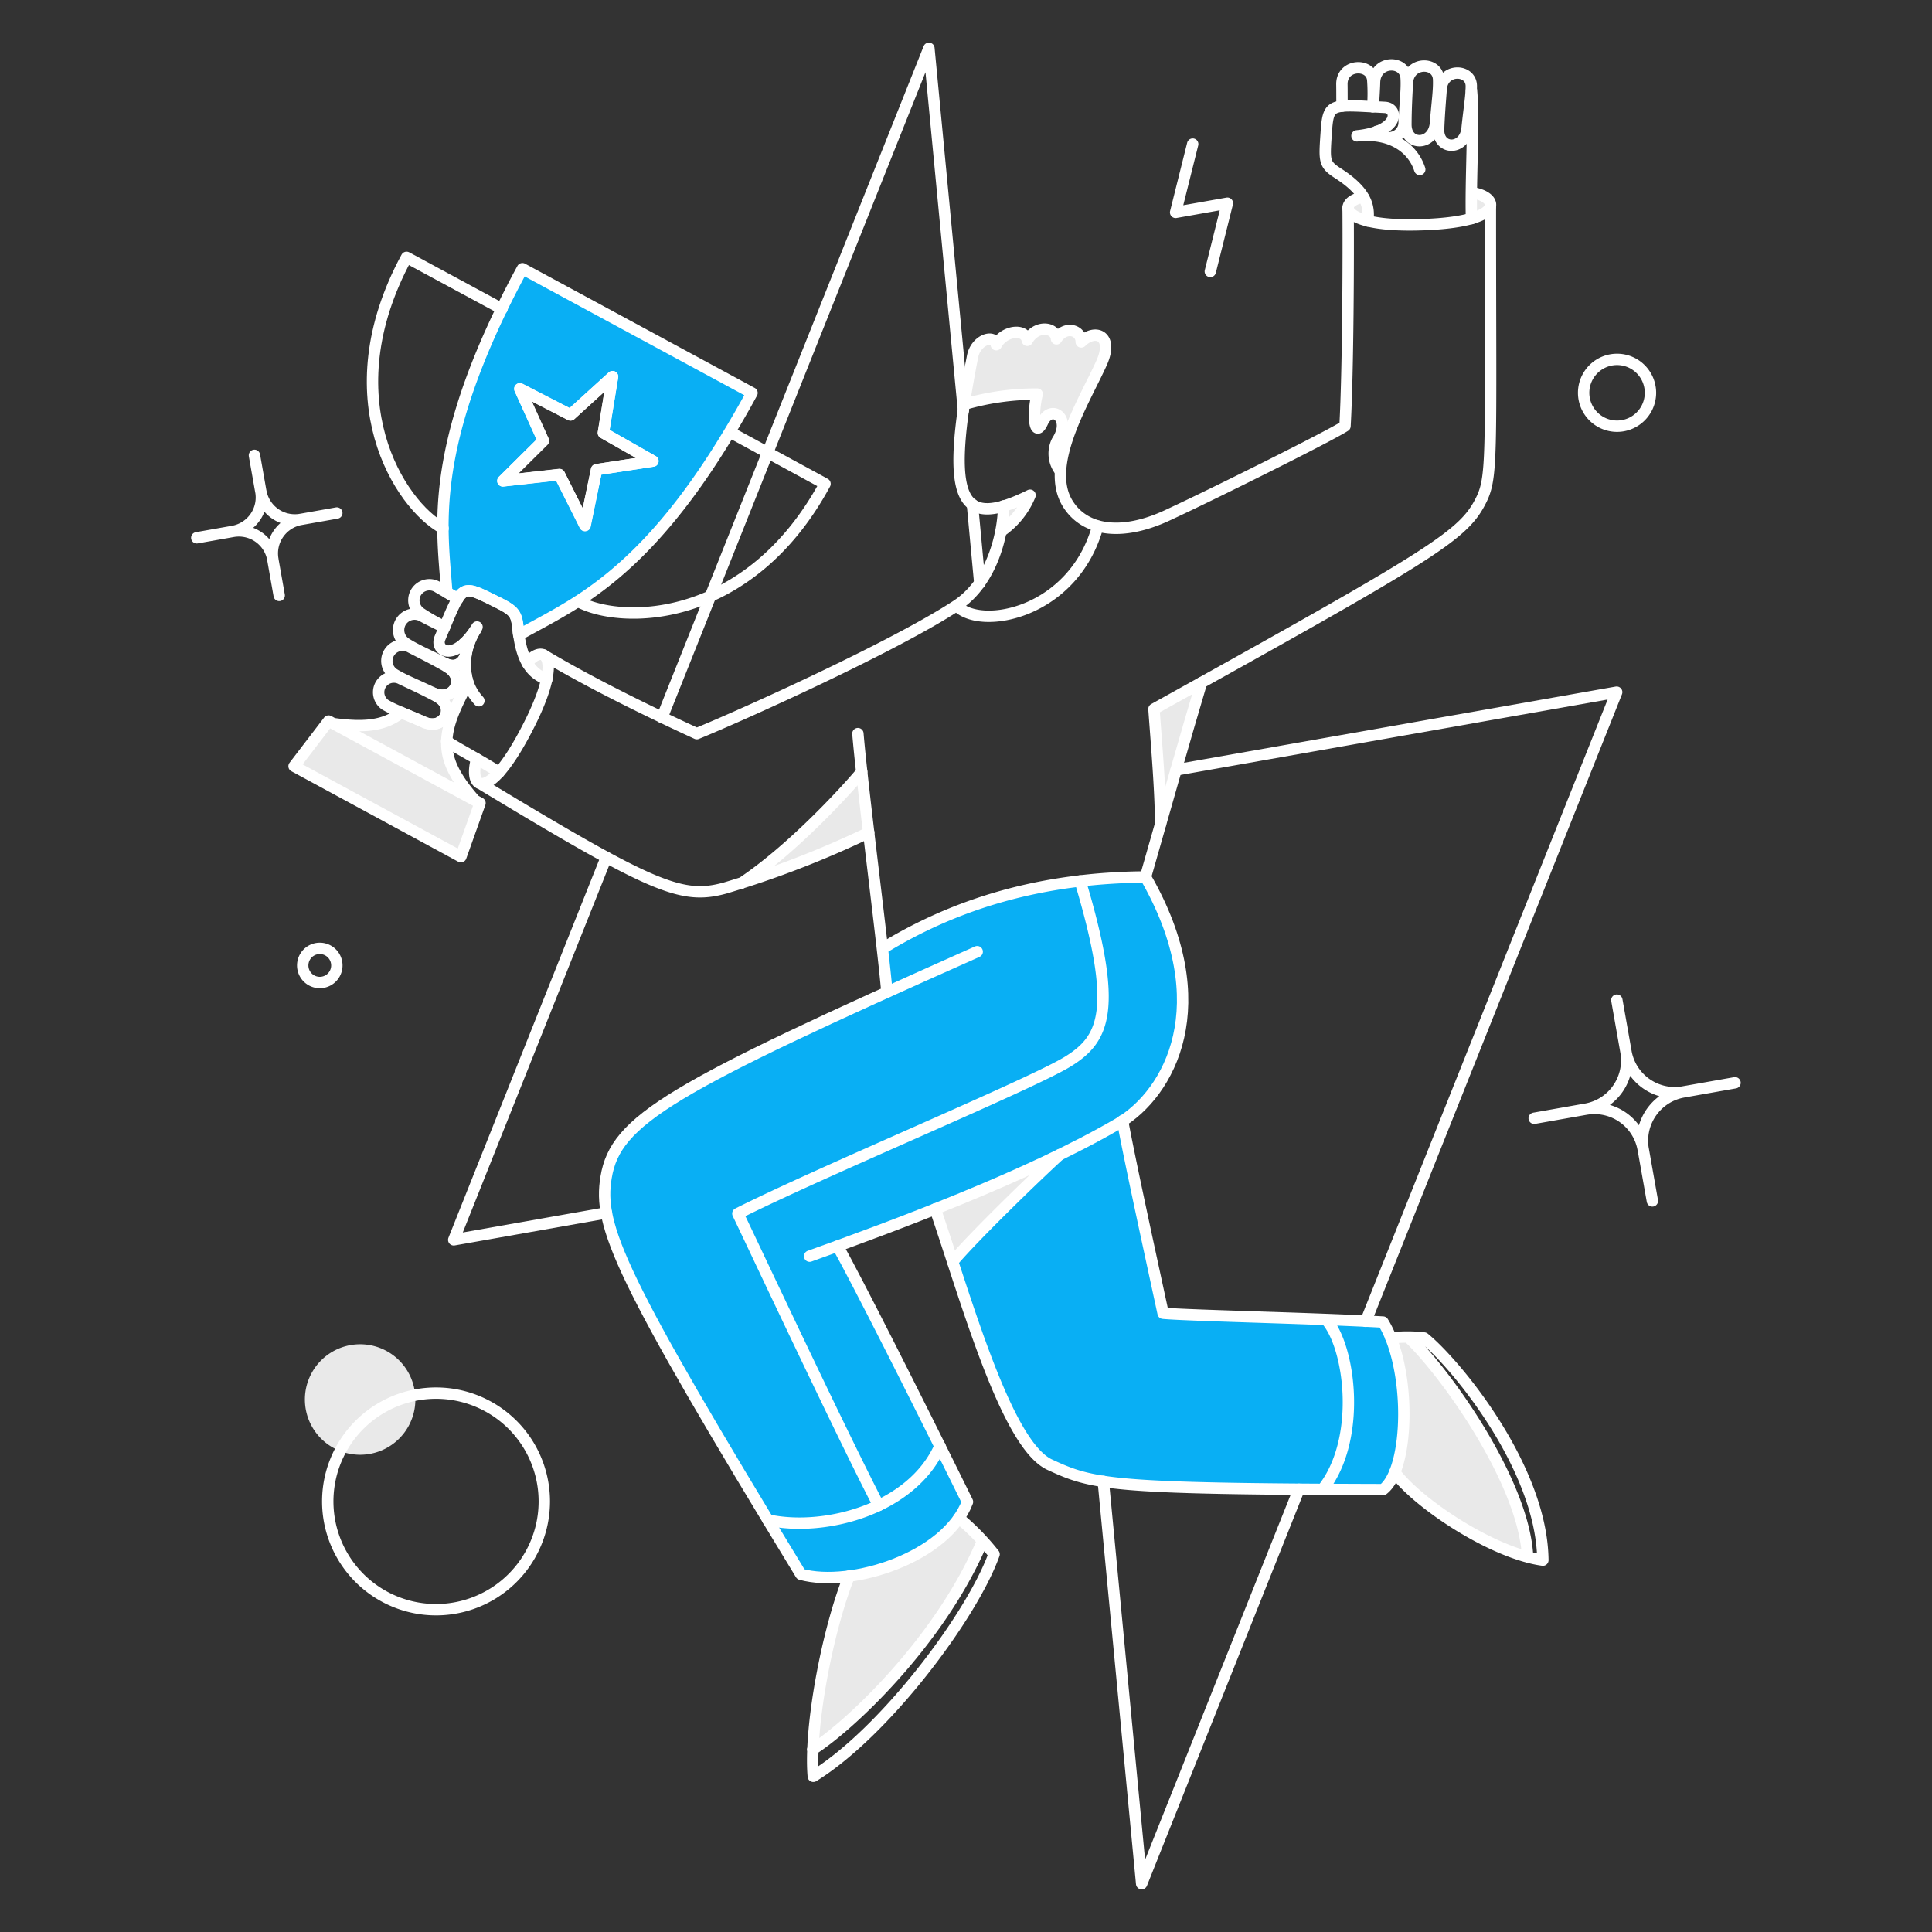 <svg width="96" height="96" fill="none" xmlns="http://www.w3.org/2000/svg"><rect width="100%" height="100%" fill="#333333" stroke="none"/><path d="M68.73 65.702c-3.562-.192-9.727-.325-10.944-.438-.627-2.871-1.636-7.418-2.036-9.552l.02-.013c2.472-1.596 4.688-5.965 1.14-12.12-4.727.039-9.064 1.1-13.06 3.556.1.903.183 1.669.228 2.17-11.354 5.136-13.543 6.649-13.963 9.193-.487 2.972 2.103 7.215 9.677 19.718 2.88.672 7.267-.974 8.28-3.593-1.158-2.341-5.178-10.442-6.447-12.705 3.419-1.248 7.392-2.796 10.67-4.373-1.34 1.29-4.004 4.002-4.97 5.149 1.404 4.286 3.046 9.264 4.825 10.086 2.076.96 3.034 1.24 16.57 1.24 1.554-1.393 1.206-6.3.01-8.318zm-42.773-52.35c-.374.684-.711 1.35-1.021 1.98-2.453 5.061-2.937 8.408-2.928 10.907.009 1.231.128 2.253.192 3.183v.01c.173.1.336.2.538.318.365-.576.666-.465 1.56-.027 1.23.602 1.35.657 1.44 1.523.009.11.018.21.036.31.857-.483 1.833-.967 2.946-1.68 2.107-1.359 4.642-3.584 7.533-8.409.365-.61.739-1.248 1.112-1.942l-11.408-6.172zm3.685 9.987l-.584 2.772-1.266-2.535-2.809.32L27 21.897l-1.167-2.581 2.517 1.296 2.089-1.897-.456 2.8 2.462 1.395-2.802.428z" fill="#09AFF4"/><path d="M73.107 9.595c-.009.456-.009.894 0 1.277.612-.182.894-.401.94-.62.083-.394-.682-.708-.94-.657zM69.98 66.449a5.534 5.534 0 00-.865.046c.803 1.988.848 5.07.192 6.675 1.056 1.414 4.176 3.548 6.603 4.196-.176-3.813-4.253-9.367-5.93-10.917zM67.746 9.796c-.156-.004-.768.117-.768.538 0 .228.282.483.975.657a1.76 1.76 0 00-.207-1.195zM57.339 35.231c.128 1.888.328 4.14.328 5.7.693-2.435 1.541-5.38 2.034-7.013l-2.362 1.313zm-3.62-18.24c0-.62-.803-.83-1.232-.154-.036-.584-.985-.72-1.45.072-.1-.629-1.167-.492-1.54.22-.11-.557-1.022-.247-1.177.583-.165.875-.31 1.669-.41 2.38a12.587 12.587 0 013.629-.51c-.255.966-.144 2.27.273 1.386.41-.885 1.46-.219.72.94a1.417 1.417 0 00.156 1.504c.109-1.906 1.587-4.378 2.042-5.38.621-1.36-.318-1.724-1.011-1.04zm-7.26 43.083c.274.812.565 1.697.864 2.618 1.076-1.277 4.186-4.296 5.308-5.308a84.889 84.889 0 01-6.172 2.69zm3.414-34.929a8.06 8.06 0 01-.12 1.24 4.04 4.04 0 001.414-1.776c-.417.212-.85.391-1.294.536zm-2.229 50.288c.434.337.832.719 1.186 1.14-2.116 5.016-6.649 9.238-8.436 10.36a30.265 30.265 0 011.805-8.619c2.052-.273 4.36-1.313 5.445-2.881zM42.82 38.352c-.94 1.13-3.548 3.93-5.992 5.545a51.018 51.018 0 006.338-2.528 417.67 417.67 0 01-.346-3.017zM27.015 32.55c-.201-.118-.548.027-.803.401.21.377.55.666.956.812.147-.711.048-1.094-.153-1.213zm-2.216 5.829c-.42.474-.74.612-.949.547-.292-.09-.328-.639-.155-1.213.374.219.748.438 1.104.666zm-6.904 33.907a2.745 2.745 0 100-5.49 2.745 2.745 0 000 5.49z" fill="#E9E9E9"/><path d="M22.2 36.846c.018-.83.41-1.714 1.056-2.918a3.148 3.148 0 01.396-2.66 4.17 4.17 0 01-.568.7c.274.556-.173 1.404-.967 1.003l.11.173c.967.548.328 1.788-.702 1.296l.192.174c.948.501.355 1.714-.666 1.267-.447-.2-.812-.346-1.113-.474-.784.63-1.76.775-3.383.547l7.04 3.813c-1.003-1.142-1.423-2-1.395-2.92zm-5.88-1.016l-1.716 2.244 8.29 4.496.95-2.663-7.525-4.077z" fill="#E9E9E9"/><path d="M24.799 38.379c-.864-.566-1.86-1.067-2.609-1.55m25.683-16.445L46.157 2.4l-13.26 33.252m15.787-6.677l-.365-3.913m19.546 40.594l12.467-31.263-21.897 3.867m-3.613 35.348L56.728 93.6l7.816-19.598M30.126 42.6l-7.58 19.007 7.589-1.341m-5.19-44.916l-4.743-2.563c-3.792 7.004-.328 12.312 1.815 13.47m5.783-2.671l-2.809.31 2.007-1.988-1.168-2.581 2.517 1.295 2.089-1.906-.456 2.79 2.462 1.405-2.8.429-.565 2.772-1.277-2.526z" stroke="#fff" stroke-width=".565" stroke-linecap="round" stroke-linejoin="round"/><path d="M36.285 21.48l4.71 2.561c-3.795 7.004-10.13 7.004-12.265 5.846m-7.064 50.097a5.38 5.38 0 100-10.76 5.38 5.38 0 000 10.76zM80.35 21.178a1.66 1.66 0 100-3.32 1.66 1.66 0 000 3.32zM15.89 48.82a.848.848 0 100-1.696.848.848 0 000 1.696zM59.264 7.16l-.848 3.393 2.572-.456-.848 3.392m-38.623 20.94c1.032.49 1.668-.747.703-1.296-.72-.41-1.24-.666-1.824-.967a.78.78 0 00-.84 1.313c.465.294 1.014.5 1.961.95zm1.23-4.67c-.364-.22-.628-.367-.984-.576a.773.773 0 00-.885 1.267c.39.26.798.492 1.222.693m-1.04 4.737c1.013.446 1.605-.765.657-1.268-.703-.373-1.224-.608-1.788-.876a.754.754 0 00-.784 1.286c.456.264.985.447 1.915.857zm1.02-4.697c-.373-.201-.703-.352-1.066-.548a.79.79 0 00-.876 1.314c.474.31 1.014.534 1.968 1.012.795.398 1.24-.447.967-1.003m3.131.994c.264-.374.61-.517.812-.401.361.206.391 1.258-.73 3.474-1.195 2.362-2.034 3.03-2.444 2.9-.283-.09-.328-.647-.155-1.212" stroke="#fff" stroke-width=".565" stroke-linecap="round" stroke-linejoin="round"/><path d="M27.169 33.763c-.62-.255-1.248-.71-1.423-2.517-.085-.864-.21-.922-1.44-1.523-1.44-.703-1.359-.576-2.444 1.98-.267.628.711 1.276 1.842-.548-.885 1.395-.72 2.784.091 3.666M71.328 6.112c-.09 1.14-1.473 1.176-1.469.073.004-.82.039-1.405.073-2.061.058-1.095 1.518-1.085 1.55-.183.022.548-.07 1.122-.154 2.171zm-4.64-.839c-.01-.402-.003-.695-.01-1.078-.016-1.04 1.465-1.086 1.533-.218.031.443.031.888 0 1.331m4.687 1.068c-.114 1.113-1.455 1.112-1.414.036.031-.793.081-1.359.128-1.988.08-1.056 1.496-1.012 1.496-.144 0 .527-.106 1.084-.21 2.096zM68.246 5.3c.01-.429.045-.794.055-1.204.026-1.113 1.511-1.131 1.569-.219.034.556-.046 1.14-.1 2.208a.742.742 0 01-1.35.438m-.683 3.273c-.456.073-.748.292-.748.52 0 .41.885.901 3.356.857 2.627-.048 3.622-.51 3.712-.93.065-.301-.319-.576-.894-.666" stroke="#fff" stroke-width=".565" stroke-linecap="round" stroke-linejoin="round"/><path d="M67.965 10.981c.082-.665-.004-1.418-1.469-2.362-.703-.453-.693-.593-.601-1.951.108-1.606.173-1.47 2.918-1.332.675.034.748 1.195-1.386 1.414 1.641-.183 2.763.565 3.12 1.669m2.57 2.444c-.055-1.879.144-4.907 0-6.366m-6.13 5.828c.019 2.28 0 8.117-.154 10.844-.72.474-6.402 3.312-8.838 4.441-2.204 1.023-4.068.812-4.937-.579-1.2-1.92.85-5.148 1.68-7 .611-1.358-.319-1.723-1.012-1.04 0-.61-.803-.829-1.231-.154-.046-.584-.994-.72-1.45.073-.11-.62-1.168-.483-1.541.219-.11-.548-1.016-.24-1.177.583-1.448 7.374-.576 8.592 2.855 6.895a4.04 4.04 0 01-1.414 1.776" stroke="#fff" stroke-width=".565" stroke-linecap="round" stroke-linejoin="round"/><path d="M74.057 10.252c0 12.85.14 13.48-.538 14.747-.9 1.68-2.672 2.727-16.18 10.233.138 1.888.33 4.14.33 5.7M27.016 32.55c3.01 1.806 7.095 3.667 7.606 3.904 2.28-.93 9.821-4.334 12.912-6.366 1.805-1.187 2.325-3.639 2.334-4.952m-2.333 4.959c1.195 1.259 5.819.384 7.013-3.948m-6.638-6.055a12.712 12.712 0 013.629-.51c-.255.975-.144 2.288.273 1.385.418-.902 1.464-.206.72.94a1.398 1.398 0 00.156 1.505" stroke="#fff" stroke-width=".565" stroke-linecap="round" stroke-linejoin="round"/><path d="M40.23 62.418c4.122-1.477 10.873-3.974 15.349-6.594 2.536-1.484 4.979-5.928 1.34-12.248.684-2.4 2.089-7.35 2.784-9.658" stroke="#fff" stroke-width=".565" stroke-linecap="round" stroke-linejoin="round"/><path d="M48.557 47.288c-15.285 6.804-17.963 8.355-18.44 11.209-.408 2.435.629 4.879 9.676 19.728 2.517.684 7.24-.84 8.28-3.6-2.717-5.52-5.544-11.088-6.447-12.705" stroke="#fff" stroke-width=".565" stroke-linecap="round" stroke-linejoin="round"/><path d="M46.469 60.074c1.568 4.579 3.53 11.701 5.69 12.704 2.162 1.004 3.001 1.204 16.56 1.24 1.36-1.039 1.405-6.082 0-8.326-3.6-.2-9.64-.32-10.925-.438-.63-2.918-1.632-7.488-2.016-9.567m-8.134 19.746a11.85 11.85 0 011.751 1.796c-1.094 3.055-5.424 8.838-8.983 11.035-.21-2.362.666-7.14 1.779-9.95m23.703-12.74c1.204 1.35 1.797 5.956-.182 8.436m-27.561 1.514c2.773.61 7.152-.502 8.555-3.667m-6.329 15.076c1.77-1.112 6.33-5.344 8.445-10.368" stroke="#fff" stroke-width=".565" stroke-linecap="round" stroke-linejoin="round"/><path d="M69.113 66.485a7.13 7.13 0 011.651 0c1.541 1.248 5.846 6.412 5.9 11.036-2.48-.336-6.174-2.782-7.36-4.36m.676-6.711c1.68 1.55 5.745 7.104 5.927 10.917M42.629 36.453c.237 2.836 1.248 10.525 1.44 12.841m12.851-5.718c-5.161.037-9.411 1.313-13.068 3.557" stroke="#fff" stroke-width=".565" stroke-linecap="round" stroke-linejoin="round"/><path d="M43.66 74.803c-1.99-3.858-6.111-12.659-6.996-14.501 4.122-2.08 14.601-6.439 16.407-7.56 1.806-1.122 2.517-2.563.602-8.966m-29.821-4.848c8.636 5.223 10.023 5.79 12.184 5.196a48.07 48.07 0 007.132-2.755m-6.338 2.527c2.435-1.615 5.052-4.424 5.99-5.544m4.515 24.34c1.076-1.277 4.186-4.287 5.308-5.308m-40-34.757l.316 1.788m3.777 1.076l-1.788.317m-1.075 3.778l-.316-1.788m-3.779-1.076l1.79-.317m3.382-.597a1.714 1.714 0 01-1.989-1.393 1.713 1.713 0 01-1.392 1.99 1.715 1.715 0 011.99 1.392 1.716 1.716 0 011.39-1.99zm65.39 23.888l.453 2.564m5.419 1.543l-2.565.453m-1.542 5.417l-.454-2.564m-5.418-1.543l2.566-.453m4.847-.856a2.463 2.463 0 01-2.505-1.1 2.458 2.458 0 01-.348-.896 2.462 2.462 0 01-1.1 2.505 2.458 2.458 0 01-.895.348 2.46 2.46 0 012.852 1.997 2.463 2.463 0 011.1-2.506c.273-.174.578-.292.896-.348z" stroke="#fff" stroke-width=".565" stroke-linecap="round" stroke-linejoin="round"/><path d="M25.958 13.352c-.374.684-.711 1.35-1.021 1.98-2.453 5.061-2.937 8.408-2.928 10.907.009 1.231.128 2.253.192 3.183v.01c.173.1.336.2.538.318.365-.576.666-.465 1.56-.027 1.23.602 1.35.657 1.44 1.523.009.11.018.21.036.31.857-.483 1.833-.967 2.946-1.68 2.107-1.359 4.642-3.584 7.533-8.409a49.15 49.15 0 001.113-1.942l-11.409-6.172zm3.685 9.987l-.584 2.772-1.266-2.535-2.809.32L27 21.897l-1.167-2.581 2.517 1.296 2.089-1.897-.456 2.8 2.462 1.395-2.802.428zM22.2 36.845c.019-.83.41-1.714 1.056-2.918a3.148 3.148 0 01.397-2.66 4.165 4.165 0 01-.568.7c.274.556-.173 1.404-.967 1.003l.11.173c.966.548.328 1.788-.702 1.296l.192.174c.948.501.355 1.714-.666 1.267-.447-.2-.812-.346-1.113-.474-.784.63-1.76.775-3.383.547l7.04 3.813c-1.003-1.142-1.423-2-1.395-2.92zm-5.873-1.015l-1.715 2.243 8.29 4.496.949-2.663-7.524-4.077z" stroke="#fff" stroke-width=".565" stroke-linejoin="round"/></svg>